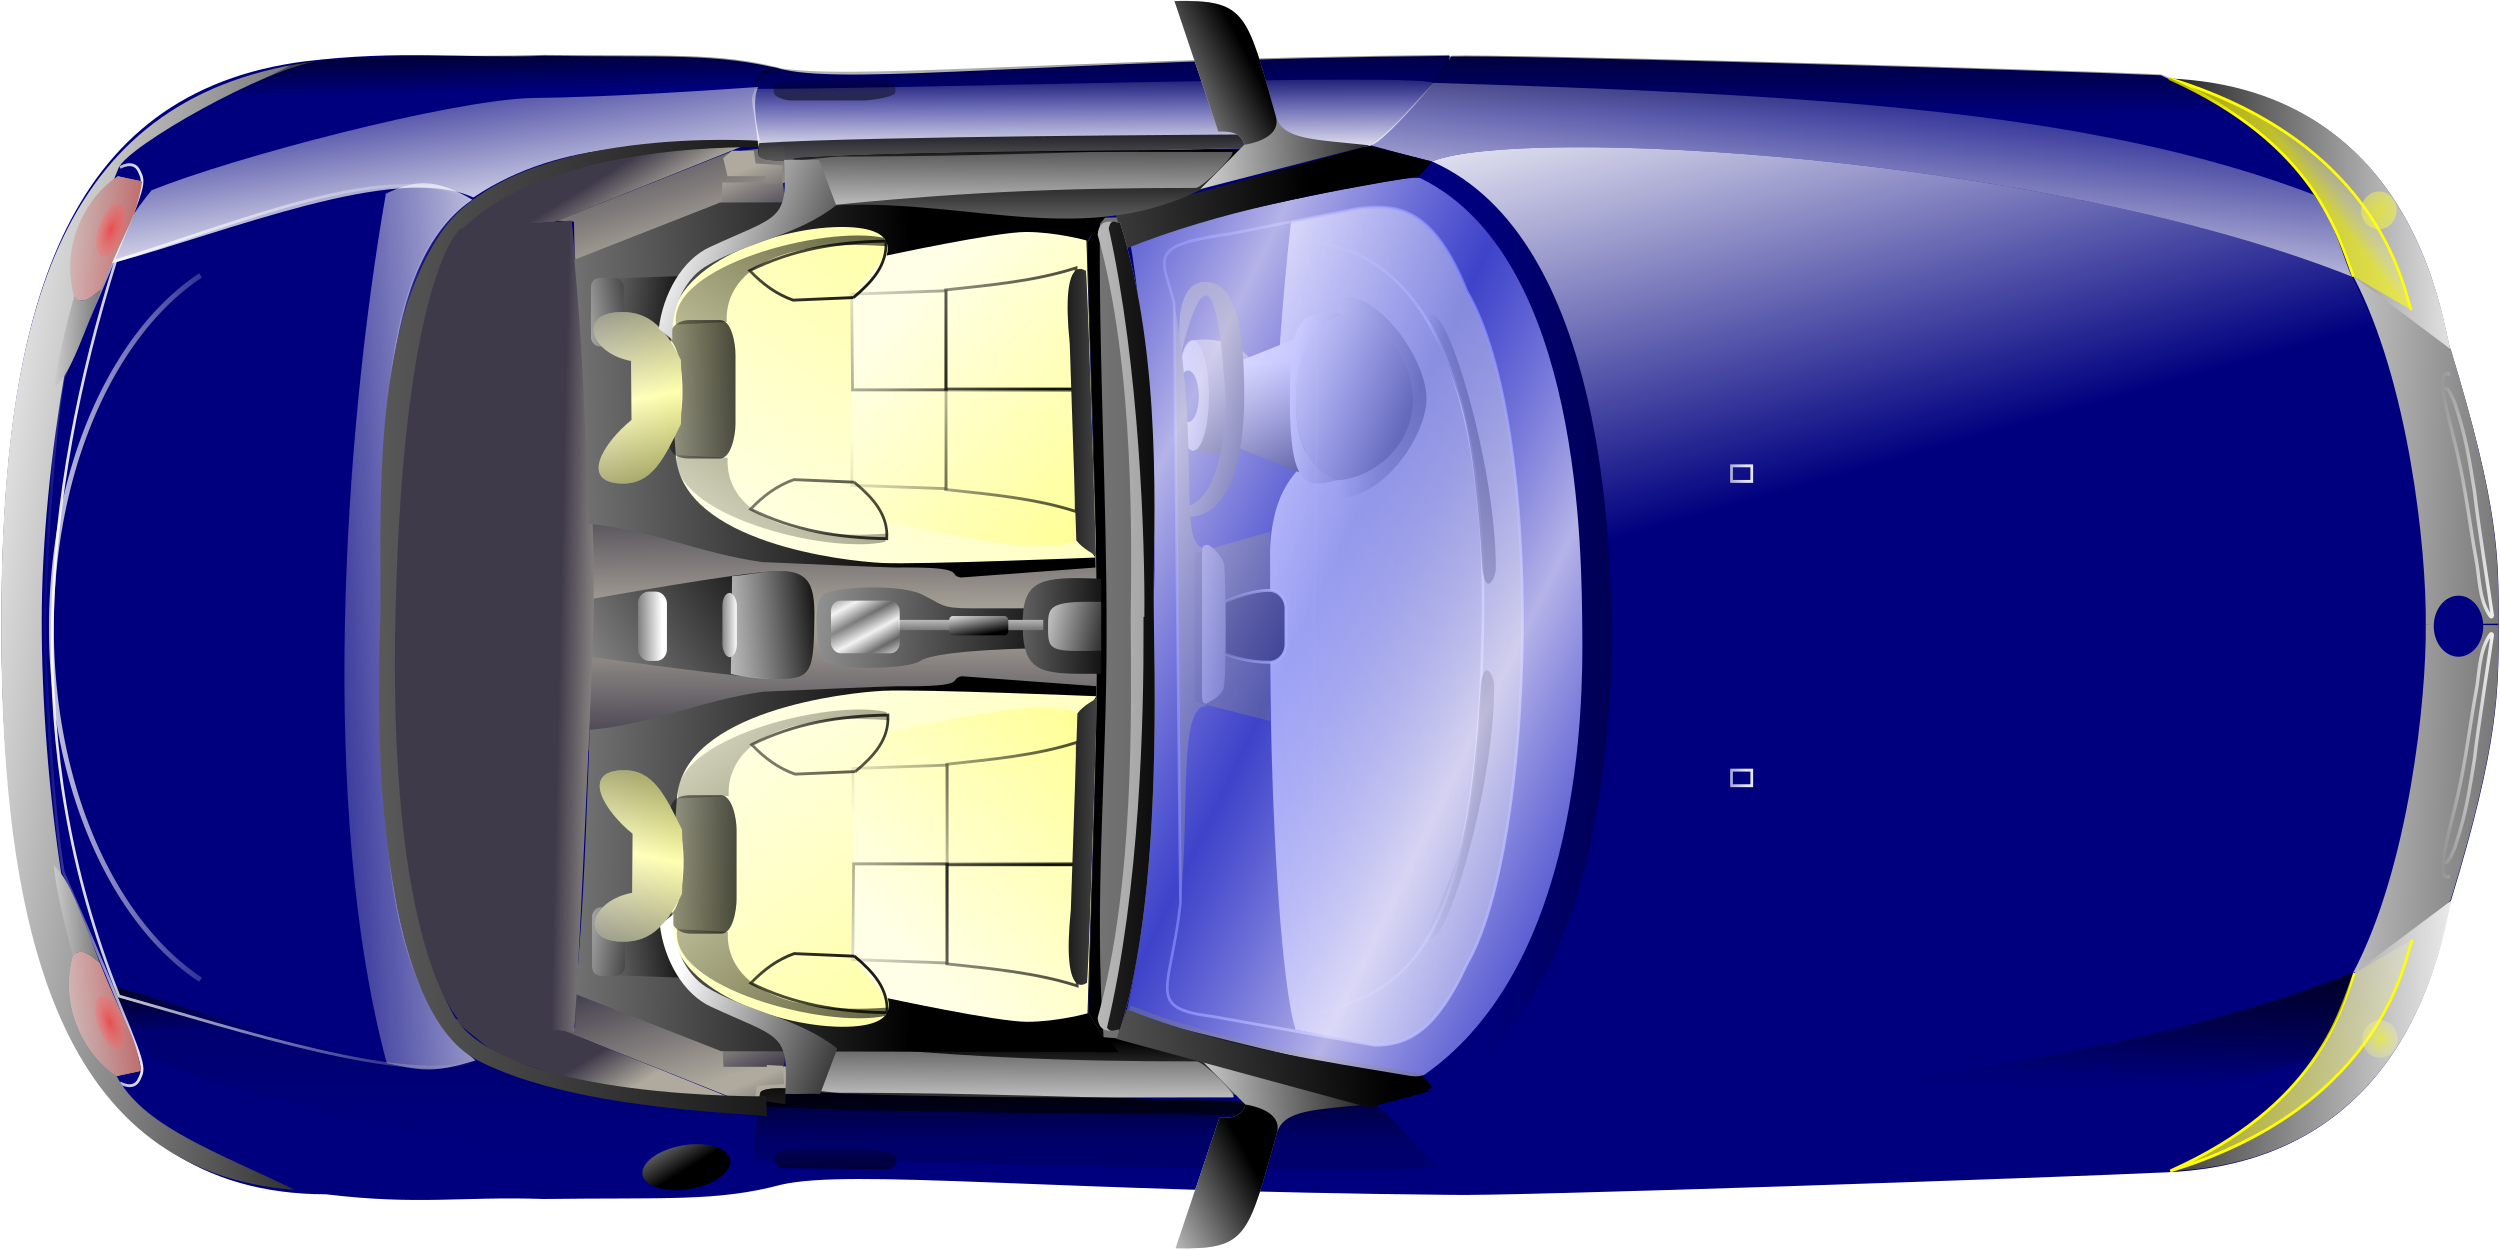 <!--Created with Sodipodi ("http://www.sodipodi.com/")--><svg xmlns:dc="http://purl.org/dc/elements/1.1/" xmlns:cc="http://creativecommons.org/ns#" xmlns:rdf="http://www.w3.org/1999/02/22-rdf-syntax-ns#" xmlns="http://www.w3.org/2000/svg" xmlns:xlink="http://www.w3.org/1999/xlink" xmlns:sodipodi="http://sodipodi.sourceforge.net/DTD/sodipodi-0.dtd" xmlns:inkscape="http://www.inkscape.org/namespaces/inkscape" inkscape:export-ydpi="35.492458" inkscape:export-filename="C:\Documents and Settings\HP_Owner.WINXPMAIN\Desktop\Aubanel MONNIER\bmw_z_from_top_aubanel_blue.png" viewBox="0 0 800 400" sodipodi:version="0.32" inkscape:export-xdpi="35.492458" version="1.0" inkscape:output_extension="org.inkscape.output.svg.inkscape" inkscape:version="0.92.1 r" sodipodi:docname="car12.svg" width="800" height="400"><defs><linearGradient id="at" y2="213.43" xlink:href="#b" gradientUnits="userSpaceOnUse" x2="441.98" gradientTransform="scale(1.069 .935)" y1="261.85" x1="383.12" inkscape:collect="always"/><linearGradient id="a"><stop style="stop-color:#3f3a4a" offset="0"/><stop style="stop-color:#afaa9d" offset="1"/></linearGradient><linearGradient id="f"><stop style="stop-color:#ffff97" offset="0"/><stop style="stop-color:#ffffe7" offset="1"/></linearGradient><linearGradient id="h"><stop style="stop-color:#dddaff;stop-opacity:.82" offset="0"/><stop style="stop-color:#6a72ff;stop-opacity:.584" offset="1"/></linearGradient><linearGradient id="g"><stop style="stop-color:#ff0;stop-opacity:.58" offset="0"/><stop style="stop-color:#fff;stop-opacity:0" offset="1"/></linearGradient><linearGradient id="b"><stop style="stop-color:#000;stop-opacity:.902" offset="0"/><stop style="stop-color:#000;stop-opacity:0" offset="1"/></linearGradient><linearGradient id="i"><stop style="stop-color:red;stop-opacity:.58" offset="0"/><stop style="stop-color:#fff;stop-opacity:0" offset="1"/></linearGradient><linearGradient id="d"><stop style="stop-color:#fff;stop-opacity:.902" offset="0"/><stop style="stop-color:#fff;stop-opacity:0" offset="1"/></linearGradient><linearGradient id="e"><stop offset="0"/><stop style="stop-color:#fff" offset="1"/></linearGradient><linearGradient id="j" y2="175.52" xlink:href="#a" gradientUnits="userSpaceOnUse" x2="361.5" gradientTransform="scale(1.444 .693)" y1="214.63" x1="385.35" inkscape:collect="always"/><linearGradient id="k" y2="285.85" xlink:href="#b" gradientUnits="userSpaceOnUse" x2="151.98" gradientTransform="scale(2.614 .383)" y1="358.95" x1="152.56" inkscape:collect="always"/><linearGradient id="l" y2="213.78" xlink:href="#c" gradientUnits="userSpaceOnUse" x2="165.59" gradientTransform="scale(2.939 .34)" y1="448.39" x1="167.52" inkscape:collect="always"/><linearGradient id="m" y2="262.6" xlink:href="#b" gradientUnits="userSpaceOnUse" x2="198.37" gradientTransform="scale(2.385 .419)" y1="230.97" x1="198.37" inkscape:collect="always"/><linearGradient id="n" y2="283.85" xlink:href="#e" gradientUnits="userSpaceOnUse" x2="139.1" gradientTransform="scale(2.965 .337)" y1="404.86" x1="138.49" inkscape:collect="always"/><linearGradient id="o" y2="257.98" xlink:href="#b" gradientUnits="userSpaceOnUse" x2="318.22" gradientTransform="scale(1.839 .544)" y1="289.45" x1="320.16" inkscape:collect="always"/><linearGradient id="p" y2="203.11" xlink:href="#c" gradientUnits="userSpaceOnUse" x2="248.73" gradientTransform="scale(1.967 .508)" y1="435.57" x1="250.64" inkscape:collect="always"/><linearGradient id="q" y2="318.28" xlink:href="#e" gradientUnits="userSpaceOnUse" x2="151.7" gradientTransform="scale(2.857 .35)" y1="428.2" x1="148.01" inkscape:collect="always"/><linearGradient id="r" y2="186.76" xlink:href="#a" gradientUnits="userSpaceOnUse" x2="384.43" gradientTransform="scale(1.315 .76)" y1="170.64" x1="372.48" inkscape:collect="always"/><linearGradient id="s" y2="165.66" xlink:href="#a" gradientUnits="userSpaceOnUse" x2="375.12" gradientTransform="scale(1.349 .741)" y1="149.46" x1="363.1" inkscape:collect="always"/><linearGradient id="t" y2="246.1" xlink:href="#a" gradientUnits="userSpaceOnUse" x2="275.86" gradientTransform="scale(1.892 .529)" y1="251.54" x1="287.17" inkscape:collect="always"/><linearGradient id="u" y2="0.478" xlink:href="#e" gradientUnits="userSpaceOnUse" x2="313.4" gradientTransform="scale(1.822 .549)" y1="4.281" x1="178.49" inkscape:collect="always"/><linearGradient id="v" y2="415.92" xlink:href="#b" gradientUnits="userSpaceOnUse" x2="89.143" gradientTransform="scale(4.641 .215)" y1="597.43" x1="89.28" inkscape:collect="always"/><linearGradient id="w" y2="103.13" xlink:href="#e" gradientUnits="userSpaceOnUse" x2="364.81" gradientTransform="scale(1.05 .952)" y1="107.78" x1="295.9" inkscape:collect="always"/><linearGradient id="x" y2="65.247" xlink:href="#e" gradientUnits="userSpaceOnUse" x2="444.31" gradientTransform="scale(.872 1.147)" y1="91.686" x1="408.7" inkscape:collect="always"/><linearGradient id="y" y2="503.67" xlink:href="#a" gradientUnits="userSpaceOnUse" x2="361.71" gradientTransform="scale(1.444 .693)" y1="542.78" x1="385.57" inkscape:collect="always"/><linearGradient id="z" y2="367.69" xlink:href="#a" spreadMethod="reflect" gradientUnits="userSpaceOnUse" x2="325.04" gradientTransform="scale(1.469 .681)" y1="316.28" x1="324.64" inkscape:collect="always"/><linearGradient id="A" y2="222.15" xlink:href="#e" gradientUnits="userSpaceOnUse" x2="541.66" gradientTransform="scale(1.239 .807)" y1="216.22" x1="364.28" inkscape:collect="always"/><linearGradient id="B" y2="259.78" xlink:href="#f" gradientUnits="userSpaceOnUse" x2="436.77" gradientTransform="scale(1.159 .863)" y1="170.32" x1="353.42" inkscape:collect="always"/><linearGradient id="C" y2="257.67" xlink:href="#d" gradientUnits="userSpaceOnUse" x2="334.36" gradientTransform="scale(1.053 .95)" y1="374.52" x1="368.59" inkscape:collect="always"/><linearGradient id="D" y2="120.9" xlink:href="#e" gradientUnits="userSpaceOnUse" x2="162.93" gradientTransform="scale(.475 2.107)" y1="84.541" x1="-151.82" inkscape:collect="always"/><linearGradient id="E" y2="111.11" xlink:href="#b" gradientUnits="userSpaceOnUse" x2="609.94" gradientTransform="scale(.477 2.097)" y1="111.11" x1="395.07" inkscape:collect="always"/><linearGradient id="F" y2="274.82" xlink:href="#d" gradientUnits="userSpaceOnUse" x2="199.76" gradientTransform="scale(1.151 .869)" y1="274.82" x1="185.16" inkscape:collect="always"/><linearGradient id="G" y2="257.25" xlink:href="#d" gradientUnits="userSpaceOnUse" x2="199.76" gradientTransform="scale(1.151 .869)" y1="257.25" x1="185.16" inkscape:collect="always"/><linearGradient id="H" y2="86.619" xlink:href="#d" gradientUnits="userSpaceOnUse" x2="28.798" gradientTransform="scale(.481 2.081)" y1="86.619" x1="-3.191" inkscape:collect="always"/><linearGradient id="I" y2="86.117" xlink:href="#d" gradientUnits="userSpaceOnUse" x2="28.798" gradientTransform="scale(.481 2.081)" y1="86.117" x1="-3.191" inkscape:collect="always"/><linearGradient id="J" y2="372.08" xlink:href="#e" gradientUnits="userSpaceOnUse" x2="-0.901" gradientTransform="scale(1.052 .951)" y1="370.87" x1="100.15" inkscape:collect="always"/><linearGradient id="K" y2="393.94" xlink:href="#g" gradientUnits="userSpaceOnUse" x2="38.376" gradientTransform="scale(1.055 .948)" y1="387.17" x1="47.705" inkscape:collect="always"/><linearGradient inkscape:collect="always" xlink:href="#e" id="bu" gradientUnits="userSpaceOnUse" gradientTransform="scale(.718 1.392)" x1="1214.4" y1="244.43" x2="1282.1" y2="248.97"/><linearGradient id="M" y2="832.2" xlink:href="#b" gradientUnits="userSpaceOnUse" x2="84.54" gradientTransform="scale(2.162 .463)" y1="897.52" x1="85.026" inkscape:collect="always"/><linearGradient id="N" y2="921.74" xlink:href="#d" gradientUnits="userSpaceOnUse" x2="56.922" gradientTransform="scale(2.307 .434)" y1="806.67" x1="114.72" inkscape:collect="always"/><linearGradient id="O" y2="1014.6" xlink:href="#b" gradientUnits="userSpaceOnUse" x2="152.1" gradientTransform="scale(2.614 .383)" y1="1087.7" x1="152.67" inkscape:collect="always"/><linearGradient id="P" y2="159.59" xlink:href="#e" gradientUnits="userSpaceOnUse" x2="1.508" gradientTransform="scale(1.052 .951)" y1="161.41" x1="114.51" inkscape:collect="always"/><linearGradient id="Q" y2="195.65" xlink:href="#g" gradientUnits="userSpaceOnUse" x2="-8.106" gradientTransform="scale(1.055 .948)" y1="111.23" x1="82.847" inkscape:collect="always"/><linearGradient inkscape:collect="always" xlink:href="#e" id="bt" gradientUnits="userSpaceOnUse" gradientTransform="scale(.79 1.265)" x1="1009.7" y1="194.95" x2="1184.9" y2="189.04"/><linearGradient id="S" y2="281.45" xlink:href="#b" gradientUnits="userSpaceOnUse" x2="100.9" gradientTransform="scale(2.162 .463)" y1="400.82" x1="87.304" inkscape:collect="always"/><linearGradient id="T" y2="289.47" xlink:href="#b" gradientUnits="userSpaceOnUse" x2="95.919" gradientTransform="scale(2.307 .434)" y1="451.06" x1="70.89" inkscape:collect="always"/><linearGradient id="U" y2="130.17" xlink:href="#e" gradientUnits="userSpaceOnUse" x2="649.31" gradientTransform="scale(.569 1.758)" y1="119.08" x1="244.08" inkscape:collect="always"/><linearGradient id="V" y2="308.74" xlink:href="#e" gradientUnits="userSpaceOnUse" x2="388.86" gradientTransform="scale(.897 1.115)" y1="266.11" x1="383.65" inkscape:collect="always"/><linearGradient id="W" y2="195.89" xlink:href="#e" gradientUnits="userSpaceOnUse" x2="872.38" gradientTransform="scale(.568 1.762)" y1="177.01" x1="815.54" inkscape:collect="always"/><linearGradient id="X" y2="268.81" xlink:href="#e" gradientUnits="userSpaceOnUse" x2="397.19" gradientTransform="scale(.837 1.195)" y1="243.41" x1="395.46" inkscape:collect="always"/><linearGradient id="Y" y2="280.21" xlink:href="#e" gradientUnits="userSpaceOnUse" x2="398.66" gradientTransform="scale(.867 1.153)" y1="250.36" x1="337.34" inkscape:collect="always"/><linearGradient id="Z" y2="214.57" xlink:href="#b" gradientUnits="userSpaceOnUse" x2="455.81" gradientTransform="scale(.725 1.379)" y1="212.07" x1="386.14" inkscape:collect="always"/><linearGradient id="aa" y2="198.03" xlink:href="#e" gradientUnits="userSpaceOnUse" x2="586.33" gradientTransform="scale(.579 1.727)" y1="167.76" x1="524.15" inkscape:collect="always"/><linearGradient id="ab" y2="188.47" xlink:href="#e" gradientUnits="userSpaceOnUse" x2="732.44" gradientTransform="scale(.551 1.815)" y1="165.01" x1="641.84" inkscape:collect="always"/><linearGradient id="ac" y2="60.609" xlink:href="#e" gradientUnits="userSpaceOnUse" x2="2218.6" gradientTransform="scale(.247 4.054)" y1="57.475" x1="1184" inkscape:collect="always"/><linearGradient id="ad" y2="151.88" xlink:href="#e" gradientUnits="userSpaceOnUse" x2="1324.5" gradientTransform="scale(.658 1.52)" y1="148.8" x1="308.62" inkscape:collect="always"/><linearGradient id="ae" y2="261.79" xlink:href="#d" gradientUnits="userSpaceOnUse" x2="336.19" gradientTransform="scale(1.099 .91)" y1="261.79" x1="314.02" inkscape:collect="always"/><linearGradient id="af" y2="103.02" xlink:href="#e" gradientUnits="userSpaceOnUse" x2="917.69" gradientTransform="scale(.417 2.396)" y1="102.87" x1="825.04" inkscape:collect="always"/><linearGradient id="ag" y2="72.063" xlink:href="#d" gradientUnits="userSpaceOnUse" x2="673.88" gradientTransform="scale(.509 1.963)" y1="72.063" x1="566.29" inkscape:collect="always"/><linearGradient id="ah" y2="135.88" xlink:href="#b" gradientUnits="userSpaceOnUse" x2="584.13" gradientTransform="scale(.522 1.917)" y1="135.88" x1="545.83" inkscape:collect="always"/><linearGradient id="ai" y2="135.34" xlink:href="#b" gradientUnits="userSpaceOnUse" x2="584.16" gradientTransform="scale(.522 1.917)" y1="135.34" x1="545.87" inkscape:collect="always"/><linearGradient id="aj" y2="42.117" xlink:href="#d" gradientUnits="userSpaceOnUse" x2="2067.7" gradientTransform="scale(.34 2.944)" y1="42.117" x1="1983" inkscape:collect="always"/><linearGradient id="ak" y2="178.52" xlink:href="#e" gradientUnits="userSpaceOnUse" x2="1327.3" gradientTransform="scale(.549 1.82)" y1="59.221" x1="1088.6" inkscape:collect="always"/><linearGradient id="al" y2="161.19" xlink:href="#d" gradientUnits="userSpaceOnUse" x2="802.62" gradientTransform="scale(.716 1.396)" y1="164.51" x1="973.5" inkscape:collect="always"/><linearGradient id="am" y2="720.1" xlink:href="#b" gradientUnits="userSpaceOnUse" x2="318.39" gradientTransform="scale(1.839 .544)" y1="751.56" x1="320.34" inkscape:collect="always"/><linearGradient id="an" y2="783.51" xlink:href="#d" gradientUnits="userSpaceOnUse" x2="331.46" gradientTransform="scale(1.967 .508)" y1="707.39" x1="287.25" inkscape:collect="always"/><linearGradient id="ao" y2="73.864" xlink:href="#d" gradientUnits="userSpaceOnUse" x2="1590.4" gradientTransform="scale(.4 2.499)" y1="144.37" x1="1407.5" inkscape:collect="always"/><linearGradient id="ap" y2="487.4" xlink:href="#a" gradientUnits="userSpaceOnUse" x2="384.67" gradientTransform="scale(1.315 .76)" y1="471.28" x1="372.71" inkscape:collect="always"/><linearGradient id="aq" y2="498.54" xlink:href="#a" gradientUnits="userSpaceOnUse" x2="375.35" gradientTransform="scale(1.349 .741)" y1="482.33" x1="363.33" inkscape:collect="always"/><linearGradient id="ar" y2="140.54" xlink:href="#f" gradientUnits="userSpaceOnUse" x2="501.58" gradientTransform="scale(.899 1.113)" y1="202.41" x1="450.3" inkscape:collect="always"/><linearGradient id="as" y2="137.65" xlink:href="#b" gradientUnits="userSpaceOnUse" x2="760.92" gradientTransform="scale(.722 1.385)" y1="135.07" x1="679.94" inkscape:collect="always"/><linearGradient id="c"><stop style="stop-color:#000;stop-opacity:.38" offset="0"/><stop style="stop-color:#000;stop-opacity:0" offset="1"/></linearGradient><linearGradient id="au" y2="195.68" xlink:href="#b" gradientUnits="userSpaceOnUse" x2="464.26" gradientTransform="scale(1.008 .992)" y1="244.41" x1="405.02" inkscape:collect="always"/><linearGradient id="av" y2="144" xlink:href="#b" gradientUnits="userSpaceOnUse" x2="441.98" gradientTransform="scale(1.069 .935)" y1="192.42" x1="383.12" inkscape:collect="always"/><linearGradient id="aw" y2="141.14" xlink:href="#b" gradientUnits="userSpaceOnUse" x2="464.26" gradientTransform="scale(1.008 .992)" y1="189.87" x1="405.02" inkscape:collect="always"/><linearGradient id="ax" y2="184.89" xlink:href="#b" gradientUnits="userSpaceOnUse" x2="378.54" gradientTransform="scale(1.546 .647)" y1="231.18" x1="294.74" inkscape:collect="always"/><linearGradient id="ay" y2="190.15" xlink:href="#e" gradientUnits="userSpaceOnUse" x2="495.48" gradientTransform="scale(1.164 .859)" y1="194.39" x1="442.64" inkscape:collect="always"/><linearGradient id="az" y2="256.34" xlink:href="#b" gradientUnits="userSpaceOnUse" x2="380.25" gradientTransform="scale(1.587 .63)" y1="191.25" x1="256.89" inkscape:collect="always"/><linearGradient id="aA" y2="-126.2" xlink:href="#e" gradientUnits="userSpaceOnUse" x2="765.37" gradientTransform="scale(.727 1.376)" y1="-111.9" x1="723.66" inkscape:collect="always"/><linearGradient id="aB" y2="320.2" xlink:href="#b" gradientUnits="userSpaceOnUse" x2="378.74" gradientTransform="scale(1.546 .647)" y1="366.49" x1="294.94" inkscape:collect="always"/><linearGradient id="aC" y2="294.49" xlink:href="#b" gradientUnits="userSpaceOnUse" x2="380.25" gradientTransform="scale(1.587 .63)" y1="229.39" x1="256.89" inkscape:collect="always"/><linearGradient id="aD" y2="121.35" xlink:href="#f" gradientUnits="userSpaceOnUse" x2="729.73" gradientTransform="scale(.744 1.345)" y1="154.96" x1="700.17" inkscape:collect="always"/><linearGradient id="aE" y2="162.13" xlink:href="#e" gradientUnits="userSpaceOnUse" x2="506.63" gradientTransform="scale(1.024 .977)" y1="138.84" x1="446" inkscape:collect="always"/><linearGradient id="aF" y2="114.95" xlink:href="#e" gradientUnits="userSpaceOnUse" x2="499.65" gradientTransform="scale(1.416 .706)" y1="88.432" x1="479.01" inkscape:collect="always"/><linearGradient id="aG" y2="69.873" xlink:href="#e" gradientUnits="userSpaceOnUse" x2="2122.7" gradientTransform="scale(.284 3.523)" y1="71.846" x1="815.29" inkscape:collect="always"/><linearGradient id="aH" y2="691.41" xlink:href="#a" gradientUnits="userSpaceOnUse" x2="276.02" gradientTransform="scale(1.892 .529)" y1="696.85" x1="287.33" inkscape:collect="always"/><linearGradient id="aI" y2="121.09" xlink:href="#e" gradientUnits="userSpaceOnUse" x2="1378.5" gradientTransform="scale(.652 1.534)" y1="142.63" x1="689.28" inkscape:collect="always"/><linearGradient id="aJ" y2="353.78" xlink:href="#e" gradientUnits="userSpaceOnUse" x2="419.24" gradientTransform="scale(1.478 .677)" y1="383.48" x1="326.42" inkscape:collect="always"/><linearGradient id="aK" y2="226.82" xlink:href="#d" gradientUnits="userSpaceOnUse" x2="525.26" gradientTransform="scale(.91 1.098)" y1="227.67" x1="566.98" inkscape:collect="always"/><linearGradient id="aL" y2="166.22" xlink:href="#e" gradientUnits="userSpaceOnUse" x2="786.69" gradientTransform="scale(.667 1.5)" y1="165.83" x1="807.25" inkscape:collect="always"/><linearGradient id="aM" y2="121.62" xlink:href="#e" gradientUnits="userSpaceOnUse" x2="1026.6" gradientTransform="scale(.49 2.041)" y1="121.42" x1="1045.5" inkscape:collect="always"/><linearGradient id="aN" y2="60.221" xlink:href="#e" gradientUnits="userSpaceOnUse" x2="1067.8" gradientTransform="scale(.338 2.956)" y1="62.079" x1="1224.6" inkscape:collect="always"/><linearGradient id="aO" y2="441.6" xlink:href="#e" gradientUnits="userSpaceOnUse" x2="290.51" gradientTransform="scale(1.859 .538)" y1="439.4" x1="218.07" inkscape:collect="always"/><linearGradient id="aP" y2="237.71" xlink:href="#h" gradientUnits="userSpaceOnUse" x2="567.6" gradientTransform="scale(.676 1.48)" y1="93.127" x1="433.14" inkscape:collect="always"/><linearGradient id="aQ" y2="167.35" xlink:href="#h" spreadMethod="reflect" gradientUnits="userSpaceOnUse" x2="476.53" gradientTransform="scale(.737 1.357)" y1="123.95" x1="431.1" inkscape:collect="always"/><linearGradient id="aR" y2="135.06" xlink:href="#c" spreadMethod="reflect" gradientUnits="userSpaceOnUse" x2="691.62" gradientTransform="scale(.738 1.354)" y1="153.42" x1="689.8" inkscape:collect="always"/><linearGradient id="aS" y2="232.92" xlink:href="#e" gradientUnits="userSpaceOnUse" x2="501.18" gradientTransform="scale(.936 1.068)" y1="230" x1="419.18" inkscape:collect="always"/><linearGradient id="aT" y2="263.81" xlink:href="#e" gradientUnits="userSpaceOnUse" x2="395.52" gradientTransform="scale(1.067 .937)" y1="258.18" x1="368.34" inkscape:collect="always"/><linearGradient id="aU" y2="980.34" xlink:href="#e" gradientUnits="userSpaceOnUse" x2="114.78" gradientTransform="scale(3.873 .258)" y1="939.19" x1="110.28" inkscape:collect="always"/><linearGradient id="aV" y2="455.48" xlink:href="#e" gradientUnits="userSpaceOnUse" x2="244.78" gradientTransform="scale(1.807 .553)" y1="445.08" x1="238.81" inkscape:collect="always"/><linearGradient id="aW" y2="292.23" xlink:href="#d" spreadMethod="reflect" gradientUnits="userSpaceOnUse" x2="400.94" gradientTransform="scale(1.17 .854)" y1="288.08" x1="398.06" inkscape:collect="always"/><linearGradient id="aX" y2="404.01" xlink:href="#e" gradientUnits="userSpaceOnUse" x2="320.58" gradientTransform="scale(1.791 .558)" y1="407.92" x1="181.89" inkscape:collect="always"/><linearGradient id="aY" y2="435.74" xlink:href="#e" gradientUnits="userSpaceOnUse" x2="313.57" gradientTransform="scale(1.822 .549)" y1="439.55" x1="178.65" inkscape:collect="always"/><linearGradient id="aZ" y2="117.81" xlink:href="#a" gradientUnits="userSpaceOnUse" x2="1049.5" gradientTransform="scale(.514 1.947)" y1="120.46" x1="1078.5" inkscape:collect="always"/><linearGradient id="ba" y2="95.178" xlink:href="#e" gradientUnits="userSpaceOnUse" x2="561.84" gradientTransform="scale(1.239 .807)" y1="89.243" x1="384.46" inkscape:collect="always"/><linearGradient id="bb" y2="141.03" xlink:href="#f" gradientUnits="userSpaceOnUse" x2="458.35" gradientTransform="scale(1.159 .863)" y1="51.567" x1="375" inkscape:collect="always"/><linearGradient id="bc" y2="48.408" xlink:href="#f" gradientUnits="userSpaceOnUse" x2="529.4" gradientTransform="scale(.899 1.113)" y1="110.28" x1="478.11" inkscape:collect="always"/><linearGradient id="bd" y2="63.631" xlink:href="#b" gradientUnits="userSpaceOnUse" x2="795.54" gradientTransform="scale(.722 1.385)" y1="61.049" x1="714.56" inkscape:collect="always"/><linearGradient id="be" y2="103.83" xlink:href="#b" gradientUnits="userSpaceOnUse" x2="465.36" gradientTransform="scale(1.069 .935)" y1="152.25" x1="406.5" inkscape:collect="always"/><linearGradient id="bf" y2="92.33" xlink:href="#b" gradientUnits="userSpaceOnUse" x2="489.05" gradientTransform="scale(1.008 .992)" y1="141.06" x1="429.82" inkscape:collect="always"/><linearGradient id="bg" y2="34.398" xlink:href="#b" gradientUnits="userSpaceOnUse" x2="465.36" gradientTransform="scale(1.069 .935)" y1="82.816" x1="406.5" inkscape:collect="always"/><linearGradient id="bh" y2="37.792" xlink:href="#b" gradientUnits="userSpaceOnUse" x2="489.05" gradientTransform="scale(1.008 .992)" y1="86.522" x1="429.82" inkscape:collect="always"/><linearGradient id="bi" y2="26.442" xlink:href="#b" gradientUnits="userSpaceOnUse" x2="394.71" gradientTransform="scale(1.546 .647)" y1="72.729" x1="310.91" inkscape:collect="always"/><linearGradient id="bj" y2="70.822" xlink:href="#e" gradientUnits="userSpaceOnUse" x2="516.95" gradientTransform="scale(1.164 .859)" y1="75.062" x1="464.12" inkscape:collect="always"/><linearGradient id="bk" y2="93.627" xlink:href="#b" gradientUnits="userSpaceOnUse" x2="396" gradientTransform="scale(1.587 .63)" y1="28.531" x1="272.63" inkscape:collect="always"/><linearGradient id="bl" y2="-51.687" xlink:href="#e" gradientUnits="userSpaceOnUse" x2="799.76" gradientTransform="scale(.727 1.376)" y1="-37.385" x1="758.05" inkscape:collect="always"/><linearGradient id="bm" y2="161.75" xlink:href="#b" gradientUnits="userSpaceOnUse" x2="394.91" gradientTransform="scale(1.546 .647)" y1="208.04" x1="311.11" inkscape:collect="always"/><linearGradient id="bn" y2="131.77" xlink:href="#b" gradientUnits="userSpaceOnUse" x2="396" gradientTransform="scale(1.587 .63)" y1="66.676" x1="272.63" inkscape:collect="always"/><linearGradient id="bo" y2="45.132" xlink:href="#f" gradientUnits="userSpaceOnUse" x2="763.35" gradientTransform="scale(.744 1.345)" y1="78.745" x1="733.79" inkscape:collect="always"/><linearGradient id="bp" y2="25.55" xlink:href="#e" gradientUnits="userSpaceOnUse" x2="1141.7" gradientTransform="scale(.338 2.956)" y1="27.408" x1="1298.6" inkscape:collect="always"/><linearGradient id="bq" y2="59.372" xlink:href="#c" spreadMethod="reflect" gradientUnits="userSpaceOnUse" x2="725.48" gradientTransform="scale(.738 1.354)" y1="77.728" x1="723.65" inkscape:collect="always"/><linearGradient id="br" y2="116.81" xlink:href="#d" gradientUnits="userSpaceOnUse" x2="1334.3" gradientTransform="scale(.481 2.08)" y1="116.81" x1="1478.9" inkscape:collect="always"/><linearGradient id="bx" y2="189.05" xlink:href="#e" gradientUnits="userSpaceOnUse" x2="1184.9" gradientTransform="scale(.79 1.265)" y1="194.95" x1="1009.7" inkscape:collect="always"/><linearGradient id="by" y2="189.04" xlink:href="#e" gradientUnits="userSpaceOnUse" x2="1184.9" gradientTransform="scale(.79 1.265)" y1="194.95" x1="1009.7" inkscape:collect="always"/><linearGradient id="bz" y2="248.97" xlink:href="#e" gradientUnits="userSpaceOnUse" x2="1282.1" gradientTransform="scale(.718 1.392)" y1="244.43" x1="1214.4" inkscape:collect="always"/><linearGradient inkscape:collect="always" xlink:href="#e" id="bs" gradientUnits="userSpaceOnUse" gradientTransform="scale(.79 1.265)" x1="1009.7" y1="194.95" x2="1184.9" y2="189.05"/><linearGradient id="bB" y2="316.62" xlink:href="#i" gradientUnits="userSpaceOnUse" x2="1186" gradientTransform="scale(.785 1.274)" y1="289.01" x1="1106.3" inkscape:collect="always"/><linearGradient id="bC" y2="1172.6" xlink:href="#d" gradientUnits="userSpaceOnUse" x2="139.05" gradientTransform="scale(2.939 .34)" y1="1107.8" x1="136.57" inkscape:collect="always"/><linearGradient id="bD" y2="950.3" xlink:href="#b" gradientUnits="userSpaceOnUse" x2="198.5" gradientTransform="scale(2.385 .419)" y1="918.67" x1="198.49" inkscape:collect="always"/><linearGradient id="bE" y2="948.05" xlink:href="#e" gradientUnits="userSpaceOnUse" x2="144.22" gradientTransform="scale(2.866 .349)" y1="1072.3" x1="143.6" inkscape:collect="always"/><linearGradient id="bF" y2="1004.3" xlink:href="#e" gradientUnits="userSpaceOnUse" x2="151.81" gradientTransform="scale(2.857 .35)" y1="1114.3" x1="148.12" inkscape:collect="always"/><linearGradient id="bG" y2="1610.2" xlink:href="#b" gradientUnits="userSpaceOnUse" x2="89.211" gradientTransform="scale(4.641 .215)" y1="1791.8" x1="89.348" inkscape:collect="always"/><linearGradient id="bH" y2="403.31" xlink:href="#e" gradientUnits="userSpaceOnUse" x2="365.11" gradientTransform="scale(1.05 .952)" y1="407.97" x1="296.2" inkscape:collect="always"/><linearGradient id="bI" y2="324.97" xlink:href="#e" gradientUnits="userSpaceOnUse" x2="444.66" gradientTransform="scale(.872 1.147)" y1="351.41" x1="409.06" inkscape:collect="always"/><linearGradient id="bJ" y2="370.59" xlink:href="#e" gradientUnits="userSpaceOnUse" x2="506.93" gradientTransform="scale(1.024 .977)" y1="347.3" x1="446.31" inkscape:collect="always"/><linearGradient id="bK" y2="76.945" xlink:href="#e" gradientUnits="userSpaceOnUse" x2="1671.9" gradientTransform="scale(.28 3.572)" y1="76.945" x1="986.13" inkscape:collect="always"/><linearGradient id="bL" y2="66.239" xlink:href="#e" gradientUnits="userSpaceOnUse" x2="2273.5" gradientTransform="scale(.257 3.891)" y1="65.799" x1="1510.2" inkscape:collect="always"/><linearGradient inkscape:collect="always" xlink:href="#i" id="bw" gradientUnits="userSpaceOnUse" gradientTransform="scale(.785 1.274)" x1="1106.3" y1="289.01" x2="1186" y2="316.62"/><radialGradient id="bA" xlink:href="#i" gradientUnits="userSpaceOnUse" cy="284.32" cx="1212.5" gradientTransform="scale(.736 1.359)" r="16.65" inkscape:collect="always"/><radialGradient id="R" xlink:href="#g" gradientUnits="userSpaceOnUse" cy="392.05" cx="53.724" r="11.725" inkscape:collect="always"/><radialGradient id="L" xlink:href="#g" gradientUnits="userSpaceOnUse" cy="392.14" cx="53.522" r="27.404" inkscape:collect="always"/><radialGradient inkscape:collect="always" xlink:href="#i" id="bv" gradientUnits="userSpaceOnUse" gradientTransform="scale(.736 1.359)" cx="1212.5" cy="284.32" r="16.65"/></defs><sodipodi:namedview inkscape:window-x="132" inkscape:window-y="67" inkscape:window-height="667" inkscape:zoom="0.43901235" showgrid="false" inkscape:current-layer="svg602" inkscape:cx="390.43882" inkscape:cy="164.914" inkscape:window-width="960" inkscape:window-maximized="0" fit-margin-top="0" fit-margin-left="0" fit-margin-right="0" fit-margin-bottom="0" units="px"/><g transform="matrix(-1.114 0 0 -1.186 796.365 494.914)"><path sodipodi:nodetypes="cccccccccccccccccccccccccccccccc" style="fill:#00007f;fill-rule:evenodd;stroke-width:.781" d="M348.35 385.75zm-.32-274.52zm273.15-16.172c72.57.025 93.29 67.752 93.29 153.34 0 85.59-17.86 144.01-87.21 152.35-27.63 3.13-44.88.73-68.8 1.49-34.91-.43-49.78.75-68.56-3.71-20.34-4.18-76.23 2.65-191.44 3.7 0-3.2 0 0-.46-.22-14.17.56-171.53-3.65-203.89-5.02l-2.382-1.11c-73.03-2.86-78.601-69.14-80.752-72.71-14.025-43.07-13.869-56.09-13.869-74.15 0-18.07-.156-31.97 13.763-74.91 2.044-3.43 7.505-70.15 81.615-73.12 33.435-1.482 191.02-6.583 205.92-6.078 115.94.996 172.16 7.058 192.08 2.736 18.36-4.609 33.23-3.424 68.14-3.855 23.92.754 35.73-1.752 62.56 1.265z" inkscape:connector-curvature="0"/><path sodipodi:nodetypes="ccccccccc" style="fill:url(#j);fill-rule:evenodd;stroke:url(#linearGradient3003);stroke-width:.781" d="m549.44 150.78-61-21.56.93-9.77 15.97 1.93 49.25 18.37-4.9.25z" inkscape:connector-curvature="0"/><path sodipodi:nodetypes="cscccccc" style="fill:url(#k);fill-rule:evenodd;stroke:url(#linearGradient3007);stroke-width:.781" d="M321.22 119.62c-3.29 0-16.59-14.37-18.44-16.82-2.62-3.874-4.57-4.575-4.57-7.775 115.2 1.05 174.86 7.225 194.52 3.2 8.91 3.425 5.49 7.545 3.66 24.455-2.75 2.38-19.34-.23-22.63-.23-53.95 0-93.26-2.51-147.21-2.51z" inkscape:connector-curvature="0"/><path sodipodi:nodetypes="cscccccc" style="fill:url(#l);fill-rule:evenodd;stroke:url(#linearGradient3013);stroke-width:.781" d="M321.38 119.62c-3.29 0-16.54-14.54-18.6-16.82-3.11-3.228 165.26 1.73 194.98 1.37 1.6 4.34.46 1.6-1.37 18.51-2.75 2.38-19.34-.23-22.63-.23-53.95 0-93.26-2.51-147.21-2.51z" inkscape:connector-curvature="0"/><path sodipodi:nodetypes="ccccccccc" style="fill:url(#m);fill-rule:evenodd;stroke:url(#linearGradient3017);stroke-width:.781" d="M466.41 107.31c-1.43 0-9.05-.83-9.05-2.26v-.97c0-1.44 1.48-2.27 2.91-2.27l29.09.33c1.44 0 2.91.5 2.91 1.94v.97c0 1.43-3.41 2.26-4.84 2.26z" inkscape:connector-curvature="0"/><path sodipodi:nodetypes="csssssc" style="fill:url(#n);fill-rule:evenodd;stroke:url(#linearGradient3021);stroke-width:.781" d="M360.56 127.25c-1.97 0-33.8-5.13-31.83-5.13 40.52 0 117.16-1.33 156.46.71 2.93.12 3.67 3.57 3.23 5.49-1.94 8.73-5.47 7.94-7.43 7.76-39.55-3.88-75.21 11.72-110.37-4.26z" inkscape:connector-curvature="0"/><path sodipodi:nodetypes="ccccccccccc" style="fill:url(#o);fill-rule:evenodd;stroke:url(#linearGradient3025);stroke-width:.781" d="M496.15 118.94c26.83.75 55.92-2.05 82.43 14.55 22.35-9.59 70.25 9.26 103.92 17.77-2.15-8.4-11.26-15.67-7.92-24.24 1.08-.7 1.67-2.85 5.17-.65-6.24-11.63-31.57-20.04-49.78-29.089-26.83-3.017-47.84-1.508-71.76-2.262-34.91.431-49.78-.754-67.88 3.556 5.82 1.615 9.37 5.175 5.82 20.365z" inkscape:connector-curvature="0"/><path sodipodi:nodetypes="cccccccccccccc" style="fill:url(#p);fill-rule:evenodd;stroke:url(#linearGradient3029);stroke-width:.781" d="M496.15 118.94c26.83.75 55.92-2.05 82.43 14.55 22.35-9.59 70.25 9.26 103.92 17.77-2.15-8.4-6.41-13.73-11.47-19.71-23.17-8.79-85.02-24.14-108.94-24.89-24.4-.22-56.65-2.43-65.34-2.99 1.44 2.87 1.17 7.67-.6 15.27z" inkscape:connector-curvature="0"/><path sodipodi:nodetypes="csssss" style="fill:url(#q);fill-rule:evenodd;stroke:url(#linearGradient3037);stroke-width:.781" d="M371.08 130.91c-1.97 0-12.32-9.7-10.35-9.7 40.52 0 85.16-.42 124.46 1.62 2.93.12 3.67 3.57 3.23 5.49-1.94 8.73-5.47 7.94-7.43 7.76-39.55-3.88-69.4-5.17-109.91-5.17z" inkscape:connector-curvature="0"/><path style="fill:url(#r);fill-rule:evenodd;stroke:url(#linearGradient3048);stroke-width:.781" d="M493.59 139.51v-4.17h13.71l-.24-5.88h-17.39s-1.96 9.8 3.92 10.05z" inkscape:connector-curvature="0"/><path style="fill:url(#s);fill-rule:evenodd;stroke:url(#linearGradient3052);stroke-width:.781" d="m489.91 129.71 4.66.24.24-2.2h10.78l1.22-4.9-2.45-1.96H498l-.5 3.43-7.83.49z" inkscape:connector-curvature="0"/><path style="fill:url(#t);fill-rule:evenodd;stroke:url(#linearGradient3059);stroke-width:.781" d="m501.15 119.62 54.05 20.44 29.8 2.43-13.17-10.05-36.38-11.09z" inkscape:connector-curvature="0"/><path sodipodi:nodetypes="cccccc" style="fill:url(#u);fill-rule:evenodd;stroke:url(#linearGradient3107);stroke-width:.781" d="m306.9 127.71-3.66-3.89 17.37-4.34L393.07 138l-2.97 8c-27.28-10.21-55.01-13.8-83.2-18.29z" inkscape:connector-curvature="0"/><path sodipodi:nodetypes="cscccccc" style="fill:url(#v);fill-rule:evenodd;stroke:url(#linearGradient3114);stroke-width:.781" d="M326.55 119.94c-3.29 0 20.57-3.44 33.61-3.43 4.48.08 101.71.37 136.23 2.29.68.91.45 2.97 0 3.88-2.75 2.38-19.34-.23-22.63-.23-53.95 0-93.26-2.51-147.21-2.51z" inkscape:connector-curvature="0"/><path sodipodi:nodetypes="csccccc" style="fill:url(#w);fill-rule:evenodd;stroke:url(#linearGradient3118);stroke-width:.781" d="M321.11 119.43c16.27-1.67 24.98-1.43 26.99-7.92 8.41-28.173 8.51-31.355 29.09-31.032l-12.6 35.232c-3.13-.1-6.58.11-7.44 3.56l12.61 11.96z" inkscape:connector-curvature="0"/><path sodipodi:nodetypes="ccccs" style="fill:url(#x);fill-rule:evenodd;stroke:url(#linearGradient3122);stroke-width:.781" d="M348.1 111.51c8.41-28.173 8.51-31.355 29.09-31.032l-12.6 35.232c-3.13-.1-6.58.11-7.44 3.56 0 0-11.06-1.27-9.05-7.76z" inkscape:connector-curvature="0"/><path sodipodi:nodetypes="ccccccccc" style="fill:url(#y);fill-rule:evenodd;stroke:url(#linearGradient3129);stroke-width:.781" d="m549.75 346.73-61 21.56.94 9.77 15.97-1.93 49.24-18.37-4.9-.25z" inkscape:connector-curvature="0"/><rect style="fill:url(#z);fill-rule:evenodd" height="72.921" width="157.33" y="214.74" x="393.8"/><path sodipodi:nodetypes="cccccccccc" style="fill:url(#A);fill-rule:evenodd;stroke:url(#linearGradient3151);stroke-width:.781" d="m399.9 232.14 38.7 2.7c4.17-.74-2.94-2.94 18.62-2.7 2.94 0 32.34-1.22 38.46-1.47 18.3-2.45 31.93-8.82 49.74-10.29 1.14-25.23 1.55-45.81 4.16-71.29l-41.89-15.43-114.16-.25 8.82 10.54z" inkscape:connector-curvature="0"/><path sodipodi:nodetypes="ccccccc" style="fill:url(#B);fill-rule:evenodd;stroke:url(#linearGradient3155);stroke-width:.781" d="M399.89 229.44s50.47 1.96 61.25 1.47c10.78-.49 57.32-5.39 59.28-28.91 1.96-23.51 1.47-33.31 1.47-33.31.98-18.62-31.84-28.91-50.46-28.42-18.62.49-9.8 10.78-9.8 10.78z" inkscape:connector-curvature="0"/><path sodipodi:nodetypes="ccccccc" style="fill:url(#C);fill-rule:evenodd;stroke:url(#linearGradient3159);stroke-width:.781" d="M251.89 247.75c.46 19.84 1.27 104.97 51.66 126-25.45 9.6-176.16 1.83-264.23-31.09-15.903-28.34-21.032-73.7-21.261-93.86-.228-20.15 4.901-65.51 20.8-93.85 88.081-32.92 238.78-40.69 264.23-31.09-50.39 21.03-51.2 106.16-51.2 123.89z" inkscape:connector-curvature="0"/><path sodipodi:nodetypes="ccccccccc" style="fill:url(#D);fill-rule:evenodd;stroke:url(#linearGradient3163);stroke-width:.781" d="M18.059 248.84c-.228 20.16 4.901 65.52 20.8 93.86-5.666.27-24.021-13.3-27.989-19.66-13.859-42.69-13.703-56.71-13.703-74.43m20.892.19c-.228-20.15 4.901-65.51 20.8-93.85-5.666-.27-24.021 13.29-27.989 19.66-13.859 42.69-13.703 56.7-13.703 74.43" inkscape:connector-curvature="0"/><path sodipodi:nodetypes="ccccccccc" style="fill:url(#E);fill-rule:evenodd;stroke:url(#linearGradient3167);stroke-width:.781" d="M251.89 247.75c.46 19.84 1.27 104.97 51.66 126 1.06.91 7.62-2.74 3.2-4.57-46.53-21.49-46.17-102.05-46.4-122.2-.23-20.16.33-89.75 45.03-119.46 5.79-5.95-3.05-3.66-2.29-3.66-50.39 21.03-51.2 106.16-51.2 123.89z" inkscape:connector-curvature="0"/><rect style="fill:none;stroke:url(#F);stroke-width:.781" height="4.202" width="5.819" y="205.3" x="211.67"/><rect style="fill:none;stroke:url(#G);stroke-width:.781" height="4.202" width="5.819" y="287.41" x="211.67"/><path sodipodi:nodetypes="cccccccc" style="fill:none;stroke:url(#H);stroke-width:.977;stroke-linecap:square;stroke-linejoin:round" d="M12.227 184.61c-.626 0-2.53 3.64-2.84 5.05-2.952 8.38-3.851 14.42-5.354 23.06-.648 6.29-4.865 31.44-5.078 33.18.131 1.05.967-.36 1.082-.54 2.78-4.33 2.591-9.84 3.617-14.81 1.486-7.36 2.915-18.6 5.358-28.41 2.611-10.65 6.726-22.07 2.568-21.41" inkscape:connector-curvature="0"/><path sodipodi:nodetypes="cccccccc" style="fill:none;stroke:url(#I);stroke-width:.977;stroke-linecap:square;stroke-linejoin:round" d="M12.227 312.55c-.626 0-2.53-3.63-2.84-5.05-2.952-8.37-3.851-14.41-5.354-23.06-.648-6.29-4.865-31.43-5.078-33.17.131-1.06.967.35 1.082.53 2.78 4.34 2.591 9.85 3.617 14.82 1.486 7.35 2.915 18.59 5.358 28.41 2.611 10.64 6.726 22.06 2.568 21.4" inkscape:connector-curvature="0"/><path sodipodi:nodetypes="cccc" style="fill:url(#J);fill-rule:evenodd;stroke:url(#linearGradient3185);stroke-width:.781" d="M38.859 342.7c4.279 10.8 10.925 35.8 52.929 53.43-73.03-2.86-78.934-69.91-80.918-73.09" inkscape:connector-curvature="0"/><path sodipodi:nodetypes="ccc" style="fill:url(#K);fill-rule:evenodd;stroke:#ff0;stroke-width:.781" d="M38.859 342.7c4.279 10.8 10.925 35.8 52.929 53.43-62.686-18.06-67.62-59.24-69.604-62.43" inkscape:connector-curvature="0"/><circle style="fill:url(#L);fill-rule:evenodd" transform="translate(-10.401 54.189) scale(.781)" cx="53.673" cy="392.25" r="6.515"/><path sodipodi:nodetypes="cccccc" style="fill:url(#M);fill-rule:evenodd;stroke:url(#linearGradient3193);stroke-width:.781" d="M320.92 378.04c-9.6-2.56-15.64-3.83-17.37-4.29-25.45 9.6-176.16 1.83-264.23-31.09 7.412 27.66 29.403 44.98 54.851 54.58 32.359 1.37 189.72 5.58 203.89 5.02 5.49-9.14 14.17-17.37 22.86-24.22z" inkscape:connector-curvature="0"/><path sodipodi:nodetypes="ccccccc" style="fill:url(#N);fill-rule:evenodd;stroke:url(#linearGradient3197);stroke-width:.781" d="M320.92 378.04c-9.6-2.56-15.64-3.83-17.37-4.29-25.45 9.6-176.16 1.83-264.23-31.09 2.383 4.8 4.717 14.81 10.964 22.12 64.816 23.31 148.12 27.07 252.81 30.17 8.69-8.69 9.14-10.06 17.83-16.91z" inkscape:connector-curvature="0"/><path sodipodi:nodetypes="cscccccc" style="fill:url(#O);fill-rule:evenodd;stroke:url(#linearGradient3201);stroke-width:.781" d="M321.53 377.89c-3.29 0-16.59 14.37-18.43 16.82-2.63 3.87-4.58 4.57-4.58 7.77 115.21-1.05 174.86-7.22 194.52-3.2 8.92-3.43 5.49-7.54 3.66-24.45-2.74-2.38-19.34.22-22.63.22-53.94 0-93.26 2.52-147.2 2.52z" inkscape:connector-curvature="0"/><path sodipodi:nodetypes="cccc" style="fill:url(#P);fill-rule:evenodd;stroke:url(#linearGradient3205);stroke-width:.781" d="M38.536 154.78c4.279-10.8 10.925-35.8 52.929-53.43-73.03 2.86-78.934 69.91-80.918 73.09" inkscape:connector-curvature="0"/><path sodipodi:nodetypes="ccc" style="fill:url(#Q);fill-rule:evenodd;stroke:#ff0;stroke-width:.781" d="M38.536 154.78c4.279-10.8 10.925-35.8 52.929-53.43-62.686 18.06-67.62 59.24-69.604 62.43" inkscape:connector-curvature="0"/><circle style="fill:url(#R);fill-rule:evenodd" transform="matrix(.781 0 0 -.781 -10.725 443.29)" cx="53.673" cy="392.25" r="6.515"/><path sodipodi:nodetypes="cccccc" style="fill:url(#S);fill-rule:evenodd;stroke:url(#linearGradient3256);stroke-width:.781" d="M320.6 119.44c-9.6 2.56-15.65 3.83-17.38 4.29-25.44-9.6-176.15-1.83-264.23 31.09 7.419-27.66 29.41-44.98 54.858-54.58 32.362-1.369 189.72-5.582 203.89-5.024 5.48 9.144 14.17 17.374 22.86 24.224z" inkscape:connector-curvature="0"/><path sodipodi:nodetypes="ccccccc" style="fill:url(#T);fill-rule:evenodd;stroke:url(#linearGradient3273);stroke-width:.781" d="M320.6 119.44c-9.6 2.56-15.65 3.83-17.38 4.29-25.44-9.6-176.15-1.83-264.23 31.09 2.39-4.8 4.724-14.81 10.971-22.12 64.819-23.31 148.12-27.07 252.81-30.17 8.68 8.69 9.14 10.06 17.83 16.91z" inkscape:connector-curvature="0"/><path sodipodi:nodetypes="cccccscssccccccc" style="fill:url(#U);fill-rule:evenodd;stroke:url(#linearGradient3277);stroke-width:.781" d="M320.01 135.28c-9.94 0-17.83 4.24-26.52 21.95-19.65 31.69-22.85 144.76 0 181.48 10.06 23.65 20.7 23.32 31.09 22.4l19.44-3.62c1.35-11.15 2.44-22.63 3.3-34.23.86-11.6-.9-19.95-5.61-32.39 10.49-10.46 8.22-25.61 8.3-36.77.07-11.16-.02-21.98-.24-32.25-.89-41.09-3.91-73.29-7.05-82.35z" inkscape:connector-curvature="0"/><path sodipodi:nodetypes="ccccc" style="fill:url(#V);fill-rule:evenodd;stroke:url(#linearGradient3281);stroke-width:.781" d="M376.86 310.68c0 8.21-2.02 14.87-4.52 14.87-2.5 0-19.72 2.71-20.05-16.49 1.3-19.2 17.55-13.25 20.05-13.25s4.52 6.65 4.52 14.87z" inkscape:connector-curvature="0"/><ellipse style="fill:url(#W);fill-rule:evenodd;stroke:url(#linearGradient3285)" transform="translate(-11.694 53.381) scale(.781)" cx="491.444" cy="329.261" rx="5.791" ry="19.029"/><ellipse style="fill:navy;fill-rule:evenodd" transform="translate(-12.341 53.058) scale(.781)" cx="494.133" cy="329.468" rx="3.93" ry="8.894"/><path style="fill:url(#X);fill-rule:evenodd;stroke:url(#linearGradient3289);stroke-width:.781" d="m341.62 289.84 18.91 7.11-.49 22.47-16.8 6.3-7.6-18.59z" inkscape:connector-curvature="0"/><ellipse style="fill:navy;fill-rule:evenodd" transform="translate(-12.341 53.058) scale(.781)" cx="26.889" cy="250.042" rx="9.101" ry="10.549"/><path sodipodi:nodetypes="ccccc" style="fill:url(#Y);fill-rule:evenodd;stroke:url(#linearGradient3293);stroke-width:.781" d="M342.6 308.9c0 13.3-3.76 19.23-13.1 23.76-9.01 0-20.52-10.14-20.52-23.44s13.13-21.5 22.14-21.5c6.11 2.27 11.48 7.88 11.48 21.18z" inkscape:connector-curvature="0"/><path sodipodi:nodetypes="cscccsccc" style="fill:url(#Z);fill-rule:evenodd;stroke:url(#linearGradient3297);stroke-width:.781" d="M305.1 309.22c-.23 11.45 14.23 29.19 23.7 27.81 4.98-.7 2.86-4.81.7-4.37-9.01 0-20.52-10.14-20.52-23.44s13.13-21.5 22.14-21.5c2.37-1.38 2.99-4.7.71-4.81-14.24-.74-26.27 16.46-26.73 26.31z" inkscape:connector-curvature="0"/><path sodipodi:nodetypes="ccccccc" style="fill:url(#aa);fill-rule:evenodd;stroke:url(#linearGradient3301);stroke-width:.781" d="M342.6 308.9c0 13.3-3.76 19.23-13.1 23.76 12.65.64 14.71-1.25 14.87-23.6-.16-22.84-4.32-23.6-13.25-21.34 6.11 2.27 11.48 7.88 11.48 21.18z" inkscape:connector-curvature="0"/><path sodipodi:nodetypes="ccsccccccccc" style="fill:url(#ab);fill-rule:evenodd;stroke:url(#linearGradient3305);stroke-width:.781" d="M362.79 309.96c.57 4.47 2.48 52.75 13.27 10.19.01 1.84.26 9.41-.17 12.21-.84 5.61-3.06 8.96-7.44 8.88-8.76-.17-10.99-13.08-10.99-30.79 0-17.72 4.5-32.25 15.68-32.57l.09 2.93c-8.81 3.39-10.44 20.29-10.44 29.15z" inkscape:connector-curvature="0"/><path sodipodi:nodetypes="ccccc" style="fill:url(#ac);fill-rule:evenodd;stroke:url(#linearGradient3309);stroke-width:.781" d="m368.5 226.76.41 42.81c7.89.03.91 26.12 8.7 65.94l-1.83-161.83c-2.75 25.45.64 52.85-7.28 53.08z" inkscape:connector-curvature="0"/><path sodipodi:nodetypes="ccccc" style="fill:url(#ad);fill-rule:evenodd;stroke:url(#linearGradient3313);stroke-width:.781" d="M350.03 222.76v51.08l21.65-5.82v-40.09z" inkscape:connector-curvature="0"/><path sodipodi:nodetypes="cssssssc" style="fill-rule:evenodd;stroke:url(#ae);stroke-width:.781" d="M350.35 238.6c-2.69 0-4.85 2.16-4.85 4.85v9.7c0 2.68 2.16 4.85 4.85 4.85 5.39 0 12.93-2.81 16.81-5.17 2.69-1.79 2.45-7.6 0-9.7-3.88-3.01-11.42-4.53-16.81-4.53z" inkscape:connector-curvature="0"/><path sodipodi:nodetypes="cssssss" style="fill:url(#af);fill-rule:evenodd;stroke:url(#linearGradient3324);stroke-width:.781" d="M363.28 265.27c.56 1.78 3.55 5.01 4.85 5.01 1.43 0 1.45-.99 1.45-2.42v-37.5c0-1.43.08-3.38-1.45-2.75-1.75.85-3.68 1.86-4.61 3.56-1.17 2.21-.73 32.75-.24 34.1z" inkscape:connector-curvature="0"/><path sodipodi:nodetypes="ccscs" style="fill:none;stroke:url(#ag);stroke-width:.781" d="M288.92 247.47c2.14-99.6 29.45-97.54 53.49-105.6-6.47 8.03-5.11 71.01-5.03 106.51.07 34.6-3.86 107.7 5.48 103.77-29.61.3-55.63-25.39-53.94-104.68z" inkscape:connector-curvature="0"/><path sodipodi:nodetypes="csssss" style="fill:url(#ah);fill-rule:evenodd;stroke:url(#linearGradient3328);stroke-width:.781" d="M285.65 232.19c0 2.92 3.34 8.54 3.96-1.5.35-5.46.74-10.55 1.24-15.29.99-9.49 2.16-17.66 3.95-24.58 3.46-13.83 11.59-25.38 9.79-26.77-4.74-3.97-18.94 40.31-18.94 68.14z" inkscape:connector-curvature="0"/><path sodipodi:nodetypes="csssss" style="fill:url(#ai);fill-rule:evenodd;stroke:url(#linearGradient3332);stroke-width:.781" d="M285.19 264.03c0-2.92 3.34-8.55 3.96 1.49.35 5.46.74 10.55 1.24 15.3 1 9.49 2.16 17.65 3.95 24.58 3.47 13.82 11.59 25.38 9.8 26.77-4.75 3.97-18.95-40.32-18.95-68.14z" inkscape:connector-curvature="0"/><path sodipodi:nodetypes="ccccccccc" style="fill:none;stroke:url(#aj);stroke-width:.781" d="M680.39 125.13s-3.88-2.26-5.49.97c-1.62 3.24-1.94 3.24 9.05 27.8 5.49 12.29 8.97 19.64 12.73 28.05 3.11 17.13 5.21 52.77 5.37 66.67-.16 13.9-2.26 49.54-5.37 66.67-3.76 8.4-7.24 15.76-12.73 28.04-10.99 24.57-10.67 24.57-9.05 27.8 1.61 3.23 5.49.97 5.49.97" inkscape:connector-curvature="0"/><path sodipodi:nodetypes="ccscsccccc" style="fill:url(#ak);fill-rule:evenodd;stroke:url(#linearGradient3340);stroke-width:.781" d="M714.53 248.65c0 85.59-17.55 143.69-91.42 152.24 15.51-1.89 55.21-23.08 57.71-28.95 11.46-25.38 22.07-79.5 22.07-122.29 0-42.8-8.08-100.78-22.3-124-8.27-12.69-27.7-19.06-50.42-29.403 66.47 4.733 84.36 66.813 84.36 152.4z" inkscape:connector-curvature="0"/><path sodipodi:nodetypes="ccccscc" style="fill:none;stroke:url(#al);stroke-width:.781" d="M578.3 131.17c18.59-7.01 68.27 8.38 102.4 17.37 28.65 67.05 22.1 135.01.91 198.4-34.13 9.6-79.24 28.35-102.4 16.46 29.72-18.9 24.84-78.07 24.69-117.03-.15-38.45 4.88-90.52-25.6-115.2z" inkscape:connector-curvature="0"/><path sodipodi:nodetypes="ccccccccccc" style="fill:url(#am);fill-rule:evenodd;stroke:url(#linearGradient3346);stroke-width:.781" d="M496.46 378.57c26.83-.76 55.92 2.05 82.43-14.55 22.36 9.59 70.25-9.26 103.93-17.78-2.16 8.41-11.27 15.68-7.92 24.25 1.07.7 1.67 2.85 5.17.64-6.25 11.64-31.57 20.05-49.78 29.1-26.83 3.01-47.85 1.5-71.77 2.26-34.91-.43-49.78.75-67.88-3.56 5.82-1.61 9.38-5.17 5.82-20.36z" inkscape:connector-curvature="0"/><path sodipodi:nodetypes="cccccccccccccc" style="fill:url(#an);fill-rule:evenodd;stroke:url(#linearGradient3350);stroke-width:.781" d="M496.46 378.57c26.83-.76 55.92 2.05 82.43-14.55 22.36 9.59 70.25-9.26 103.93-17.78-2.16 8.41-6.42 13.74-11.48 19.72-23.17 8.78-85.02 24.14-108.94 24.89-24.4.22-56.65 2.43-65.33 2.99 1.43-2.87 1.17-7.68-.61-15.27z" inkscape:connector-curvature="0"/><path sodipodi:nodetypes="ccccsccc" style="fill:url(#ao);fill-rule:evenodd;stroke:url(#linearGradient3354);stroke-width:.781" d="M578.3 131.17c12.29-3.62 16.22-2.61 25.47-.73 19.59 68.34 12.39 169.27.26 234.6-7.62 3.46-13.62 4.59-24.82-1.64 29.72-18.9 24.84-78.07 24.69-117.03-.15-38.45 4.88-90.52-25.6-115.2z" inkscape:connector-curvature="0"/><path style="fill:url(#ap);fill-rule:evenodd;stroke:url(#linearGradient3358);stroke-width:.781" d="M493.9 358v4.17h13.72l-.25 5.88h-17.39s-1.96-9.8 3.92-10.05z" inkscape:connector-curvature="0"/><path style="fill:url(#aq);fill-rule:evenodd;stroke:url(#linearGradient3362);stroke-width:.781" d="m490.22 367.8 4.66-.24.24 2.2h10.78l1.23 4.9-2.45 1.96h-6.37l-.49-3.43-7.84-.49z" inkscape:connector-curvature="0"/><path sodipodi:nodetypes="ccccccccccc" style="fill:url(#ar);fill-rule:evenodd;stroke:url(#linearGradient3366);stroke-width:.781" d="m469.67 185.03.46-25.6L460.07 148s-31.54-6.4-40.23-6.4c-8.68 0-17.37 2.29-17.37 2.29l-2.74 85.03s4-1.94 5.65-4.11c2.84 1.83 10.12 1.37 14.46 1.37 8.69 0 40.23-6.4 40.23-6.4l10.06-11.43-.46-25.6" inkscape:connector-curvature="0"/><path sodipodi:nodetypes="cssssccscc" style="fill:url(#as);fill-rule:evenodd;stroke:url(#linearGradient3370);stroke-width:.781" d="M507.81 202.74c-3.26 0-4.53-6.18-4.53-9.43v-18.5c0-3.26 1.15-9.43 4.41-9.43h8.81c3.26 0 5.88 2.01 5.88 5.27-4.16 1.55-6.12 22.33 0 27.43.03 3.43-2.5 4.66-5.75 4.66z" inkscape:connector-curvature="0"/><path sodipodi:nodetypes="ccccc" style="fill:none;stroke:url(#at);stroke-width:.781" d="M405.44 217.03v-32.68h37.49v26.74c-12.73 1.3-25.68 2.36-37.49 5.94z" inkscape:connector-curvature="0"/><path sodipodi:nodetypes="ccccc" style="fill:none;stroke:url(#au);stroke-width:.781" d="M442.7 210.86v-26.74h26.97l.23 25.83z" inkscape:connector-curvature="0"/><path sodipodi:nodetypes="ccccc" style="fill:none;stroke:url(#av);stroke-width:.781" d="M405.44 151.29v32.69h37.49v-26.75c-12.73-1.29-25.68-2.36-37.49-5.94z" inkscape:connector-curvature="0"/><path sodipodi:nodetypes="ccccc" style="fill:none;stroke:url(#aw);stroke-width:.781" d="M442.7 157.46v26.75h26.97l.23-25.83z" inkscape:connector-curvature="0"/><path sodipodi:nodetypes="ccccc" style="fill:none;stroke:url(#ax);stroke-width:.781" d="M469.41 159.3c5.77.23 11.55.46 17.32.7 4.85-1.62 8.66-4.28 12.48-7.97-12.36-5.78-25.06-7.74-39.15-7.97-.35 6.47 3.81 10.85 9.35 15.24z" inkscape:connector-curvature="0"/><path style="fill:url(#ay);fill-rule:evenodd;stroke:url(#linearGradient3384);stroke-width:.781" d="m539.78 167.47 2.45-13.23-23.52-.74 7.11 17.15z" inkscape:connector-curvature="0"/><path sodipodi:nodetypes="ccccc" style="fill:url(#az);fill-rule:evenodd" d="m505.79 165.89 14.55.69c2.48-15.94-42.85-26.85-59.76-23.39l-.7 2.25c34.3-2.36 46.6 8.61 45.91 20.45z" inkscape:connector-curvature="0"/><rect style="fill:url(#aA);fill-rule:evenodd;stroke:url(#linearGradient3390);stroke-width:.727" ry="2.45" transform="scale(1 -1)" width="9.432" y="-172.49" x="535.37" height="18.496"/><path sodipodi:nodetypes="ccccc" style="fill:none;stroke:url(#aB);stroke-width:.781" d="m469.17 209.11 17.32-.69c4.85 1.62 8.66 4.27 12.47 7.97-12.36 5.77-25.06 7.73-39.15 7.97-.35-6.47 3.81-10.86 9.36-15.25z" inkscape:connector-curvature="0"/><path sodipodi:nodetypes="ccccc" style="fill:url(#aC);fill-rule:evenodd" d="m505.54 202.53 14.55-.69c2.49 15.93-42.84 26.85-59.76 23.38l-.69-2.25c34.3 2.37 46.6-8.6 45.9-20.44z" inkscape:connector-curvature="0"/><path sodipodi:nodetypes="ccccccc" style="fill:url(#aD);fill-rule:evenodd;stroke:url(#linearGradient3398);stroke-width:.781" d="M533.29 176.4c11.63-2.08 14.93-12.24 4.28-13.1-8.85-.71-13.72 3.55-18.61 12.86 0 0-.25 7.96-.13 8.64-.12.67.13 8.63.13 8.63 4.89 9.31 8.27 16.32 17.14 16.05 11.88-.38 5.39-10.78-2.94-17.15z" inkscape:connector-curvature="0"/><path sodipodi:nodetypes="csccsccc" style="fill:url(#aE);fill-rule:evenodd;stroke:url(#linearGradient3402);stroke-width:.781" d="M474.37 134.39c11.23 8.37 26.46 10.12 37.73 16.66 5.99 3.55 9.88 11.47 9.31 19.6 1.3-.98 2.61-1.96 3.92-2.94-1.23-9.43-6.71-18.6-14.7-22.05-19.93-8.67-22.42-6.78-21.32-23.52-3.59-.16-6.45.17-10.04 0-1.63 4.09-3.27 8.17-4.9 12.25z" inkscape:connector-curvature="0"/><ellipse style="fill:url(#aF);fill-rule:evenodd;stroke:#00007f" transform="rotate(-8.805 867.65 152.851) scale(.781)" cx="678.038" cy="63.246" rx="16.851" ry="8.151"/><path sodipodi:nodetypes="ccscccccccc" style="fill:url(#aG);fill-rule:evenodd;stroke:url(#linearGradient3408);stroke-width:.781" d="m399.26 358.49 3.29-6.76c-.93-35.17-2.71-70.33-2.77-105.5-.06-34.07 1.61-68.14 2.42-102.2l-4.33-6.59-4.33-.34-8.13 110.78 7.78 110.78z" inkscape:connector-curvature="0"/><path sodipodi:nodetypes="csccscc" style="fill-rule:evenodd;stroke-width:.781" d="M402.55 351.73c-.93-35.17-2.71-70.33-2.77-105.5-.06-34.07 1.61-68.14 2.42-102.2l-4.33-6.59c2.83 36.38-.98 72.76-.87 109.14-.05 37.24 2.31 74.49 1.91 111.73z" inkscape:connector-curvature="0"/><path style="fill:url(#aH);fill-rule:evenodd;stroke:url(#linearGradient3412);stroke-width:.781" d="m501.46 377.89 54.05-20.44 29.8-2.43-13.17 10.05-36.38 11.09z" inkscape:connector-curvature="0"/><path sodipodi:nodetypes="cccsscccccccc" style="fill:url(#aI);fill-rule:evenodd;stroke:url(#linearGradient3416);stroke-width:.781" d="m494.53 115.96.35 5.54s73.45-.96 89.04 20.87c18.39 28.63 17.23 103.42 16.79 104.04-8.13 27.68-1.2 90.03-18.21 108.67-25.36 24.56-86.93 22.46-86.93 22.46l.35 1.73s70.33 4.85 92.16-24.6c21.83-29.44 16.63-84.19 17.67-108.09 1.04-23.91 1.04-101.17-28.06-115.37-29.11-14.21-83.16-14.21-83.16-15.25z" inkscape:connector-curvature="0"/><path style="fill:url(#aJ);fill-rule:evenodd;stroke:url(#linearGradient3420);stroke-width:.781" d="M544.77 240s-44.69-5.89-53.35-5.89c-8.67 0-10.05 1.38-10.4 12.47-.34 11.08-.34 16.97 10.74 16.63 11.09-.35 53.7-7.62 53.7-7.62z" inkscape:connector-curvature="0"/><path sodipodi:nodetypes="cccccc" style="fill:url(#aK);fill-rule:evenodd;stroke:url(#linearGradient3424);stroke-width:.781" d="M504.93 235.49s-4.85-1.38-13.51-1.38c-8.67 0-10.05 1.38-10.4 12.47-.34 11.08-.34 16.97 10.74 16.63 6.24-.35 7.97-1.04 12.82-1.39z" inkscape:connector-curvature="0"/><rect style="fill:url(#aL);fill-rule:evenodd" ry="3.118" height="18.709" width="8.315" y="238.96" x="523.29"/><rect style="fill:url(#aM);fill-rule:evenodd" ry="3.465" height="17.323" width="4.158" y="240" x="503.2"/><path sodipodi:nodetypes="cccc" style="fill:url(#aN);fill-rule:evenodd;stroke:url(#linearGradient3432);stroke-width:.781" d="M407.27 171.78c2.74-25.38-4.57-19.66-4.57-19.66s-.23-8.23-2.97 76.8c0 0 4-1.94 5.65-4.11z" inkscape:connector-curvature="0"/><path sodipodi:nodetypes="csccccccc" style="fill:url(#aO);fill-rule:evenodd;stroke:url(#linearGradient3436);stroke-width:.781" d="M414.85 242.42s30.67-.26 35.68-3.46c3.65-2.34 25.64-2.78 27.72.34 2.08 3.12 3.47 15.59 0 17.67-3.46 2.08-21.83 2.77-28.06 0-6.24-2.77-5.2-3.81-14.55-3.81h-32.22l.34-10.74z" inkscape:connector-curvature="0"/><path sodipodi:nodetypes="cccccccccc" style="fill:none;stroke:url(#aP);stroke-width:.781" d="M320.01 135.28c-9.94 0-17.83 4.24-26.52 21.95-19.65 31.69-22.85 144.76 0 181.48 10.06 23.65 20.7 23.32 31.09 22.4l36.57-6.85c25.02-3.2 19.66-6.53 16.46-18.75l-1.83-161.83c2.74-23.64 10.39-28.34-9.14-30.63z" inkscape:connector-curvature="0"/><path sodipodi:nodetypes="ccccccccccc" style="fill:url(#aQ);fill-rule:evenodd;stroke:url(#linearGradient3442);stroke-width:.781" d="M383.55 254.6c-1.37 20.3 2.64 78 6.86 98.12 1.06.91-79.24 18.29-83.66 16.46-46.53-21.49-46.17-102.05-46.4-122.2-.23-20.16.33-89.75 45.03-119.46 5.79-4.35 73.29 13.48 86.17 15.77-10.39 41.37-8 93.59-8 111.31z" inkscape:connector-curvature="0"/><path sodipodi:nodetypes="ccccccc" style="fill:url(#aR);fill-rule:evenodd" d="M533.29 176.4c11.63-2.08 14.93-12.24 4.28-13.1-8.85-.71-13.72 3.55-18.61 12.86 0 0-.25 7.96-.13 8.64-.12.67.13 8.63.13 8.63 4.89 9.31 8.27 16.32 17.14 16.05 11.88-.38 5.39-10.78-2.94-17.15z" inkscape:connector-curvature="0"/><path sodipodi:nodetypes="ccccc" style="fill:url(#aS);fill-rule:evenodd;stroke:url(#linearGradient3448);stroke-width:.781" d="M398.56 235.49c15.94 0 22.52-.69 22.52 12.82.35 12.82-5.19 13.51-22.52 12.82v-19.4z" inkscape:connector-curvature="0"/><path sodipodi:nodetypes="cccc" style="fill:url(#aT);fill-rule:evenodd;stroke:url(#linearGradient3452);stroke-width:.781" d="M398.56 241.73c14.56-.35 15.25 0 15.25 5.89s.35 7.62-15.25 7.27z" inkscape:connector-curvature="0"/><rect style="fill:url(#aU);fill-rule:evenodd" height="2.772" width="41.575" y="247.27" x="415.19"/><rect style="fill:url(#aV);fill-rule:evenodd" ry="1.039" height="5.197" width="16.977" y="245.88" x="425.24"/><rect style="fill:url(#aW);fill-rule:evenodd;stroke:url(#linearGradient3462);stroke-width:.781" ry="2.772" height="14.205" width="19.748" y="241.03" x="456.42"/><path sodipodi:nodetypes="cccccccc" style="fill:url(#aX);fill-rule:evenodd;stroke:url(#linearGradient3466);stroke-width:.781" d="m307.21 369.8-3.66 3.88 18 4.35 72.77-18.83-2.97-8.94c-27.28 10.21-55.95 15.04-84.14 19.54z" inkscape:connector-curvature="0"/><path sodipodi:nodetypes="cccccc" style="fill:url(#aY);fill-rule:evenodd;stroke:url(#linearGradient3470);stroke-width:.781" d="m308.01 126.71-3.66-3.89 17.37-4.34 72.46 18.51-2.97 8c-27.28-10.21-55.01-13.79-83.2-18.28z" inkscape:connector-curvature="0"/><path sodipodi:nodetypes="cccccsc" style="fill:url(#aZ);fill-rule:evenodd;stroke:url(#linearGradient3474);stroke-width:.781" d="m549.97 138.83 33.26 3.46s20.44 19.4 18.02 110.52c-2.43 91.12-18.71 102.9-18.71 102.9l-31.88 2.08s-7.72-71.1-6.17-111.31c1.6-41.44 5.13-107.31 5.48-107.65z" inkscape:connector-curvature="0"/><g transform="translate(-15 -48.751)"><path sodipodi:nodetypes="cccccccccc" style="fill:url(#ba);fill-rule:evenodd;stroke:url(#linearGradient3478);stroke-width:.781" d="m424.9 129.64 38.7 2.7c4.17-.74-2.94-2.94 18.62-2.7 2.94 0 32.34-1.22 38.46-1.47 18.3-2.45 31.93-8.82 49.74-10.29 1.14-25.232 1.55-45.81 4.16-71.289l-41.89-15.434-114.16-.245 8.82 10.535z" transform="matrix(1 0 0 -1 -9.688 442.56)" inkscape:connector-curvature="0"/><path sodipodi:nodetypes="ccccccc" style="fill:url(#bb);fill-rule:evenodd;stroke:url(#linearGradient3482);stroke-width:.781" d="M424.89 126.94s50.47 1.96 61.25 1.47c10.78-.49 57.32-5.39 59.28-28.906 1.96-23.518 1.47-33.317 1.47-33.317.98-18.619-31.84-28.908-50.46-28.418-18.62.49-9.8 10.779-9.8 10.779z" transform="matrix(1 0 0 -1 -9.688 442.56)" inkscape:connector-curvature="0"/><path sodipodi:nodetypes="ccccccccccc" style="fill:url(#bc);fill-rule:evenodd;stroke:url(#linearGradient3486);stroke-width:.781" d="m494.67 82.532.46-25.6-10.06-11.429s-31.54-6.4-40.23-6.4c-8.68 0-17.37 2.286-17.37 2.286l-2.74 85.031s4-1.94 5.65-4.11c2.84 1.82 10.12 1.37 14.46 1.37 8.69 0 40.23-6.4 40.23-6.4l10.06-11.43-.46-25.6" transform="matrix(1 0 0 -1 -9.688 442.56)" inkscape:connector-curvature="0"/><path sodipodi:nodetypes="cssssccscc" style="fill:url(#bd);fill-rule:evenodd;stroke:url(#linearGradient3490);stroke-width:.781" d="M532.81 100.24c-3.26 0-4.53-6.175-4.53-9.433V72.311c0-3.257 1.15-9.432 4.41-9.432h8.81c3.26 0 5.88 2.01 5.88 5.267-4.16 1.552-6.12 22.335 0 27.439.03 3.422-2.5 4.655-5.75 4.655z" transform="matrix(1 0 0 -1 -9.688 442.56)" inkscape:connector-curvature="0"/><path sodipodi:nodetypes="ccccc" style="fill:none;stroke:url(#be);stroke-width:.781" d="M430.44 114.53V81.847h37.49v26.743c-12.73 1.3-25.68 2.36-37.49 5.94z" transform="matrix(1 0 0 -1 -9.688 442.56)" inkscape:connector-curvature="0"/><path sodipodi:nodetypes="ccccc" style="fill:none;stroke:url(#bf);stroke-width:.781" d="M467.7 108.36V81.619h26.97l.23 25.831z" transform="matrix(1 0 0 -1 -9.688 442.56)" inkscape:connector-curvature="0"/><path sodipodi:nodetypes="ccccc" style="fill:none;stroke:url(#bg);stroke-width:.781" d="M430.44 48.791v32.687h37.49V54.734c-12.73-1.295-25.68-2.362-37.49-5.943z" transform="matrix(1 0 0 -1 -9.688 442.56)" inkscape:connector-curvature="0"/><path sodipodi:nodetypes="ccccc" style="fill:none;stroke:url(#bh);stroke-width:.781" d="M467.7 54.963v26.743h26.97l.23-25.829z" transform="matrix(1 0 0 -1 -9.688 442.56)" inkscape:connector-curvature="0"/><path sodipodi:nodetypes="ccccc" style="fill:none;stroke:url(#bi);stroke-width:.781" d="m494.41 56.803 17.32.693c4.85-1.617 8.66-4.274 12.48-7.969-12.36-5.774-25.06-7.738-39.15-7.969-.35 6.468 3.81 10.856 9.35 15.245z" transform="matrix(1 0 0 -1 -9.688 442.56)" inkscape:connector-curvature="0"/><path style="fill:url(#bj);fill-rule:evenodd;stroke:url(#linearGradient3504);stroke-width:.781" transform="matrix(1 0 0 -1 -9.688 442.56)" d="m564.78 64.965 2.45-13.229-23.52-.735 7.11 17.149z" inkscape:connector-curvature="0"/><path sodipodi:nodetypes="ccccc" style="fill:url(#bk);fill-rule:evenodd" d="m530.79 63.385 14.55.693c2.48-15.937-42.85-26.85-59.76-23.386l-.7 2.252c34.3-2.367 46.6 8.604 45.91 20.441z" transform="matrix(1 0 0 -1 -9.688 442.56)" inkscape:connector-curvature="0"/><rect style="fill:url(#bl);fill-rule:evenodd;stroke:url(#linearGradient3510);stroke-width:.727" ry="2.45" transform="translate(-9.688 442.56)" width="9.432" y="-69.987" x="560.37" height="18.496"/><path sodipodi:nodetypes="ccccc" style="fill:none;stroke:url(#bm);stroke-width:.781" d="m494.17 106.61 17.32-.69c4.85 1.61 8.66 4.27 12.47 7.97-12.36 5.77-25.06 7.73-39.15 7.97-.35-6.47 3.81-10.86 9.36-15.25z" transform="matrix(1 0 0 -1 -9.688 442.56)" inkscape:connector-curvature="0"/><path sodipodi:nodetypes="ccccc" style="fill:url(#bn);fill-rule:evenodd" d="M530.54 100.03c4.85-.233 9.7-.464 14.55-.695 2.49 15.935-42.84 26.855-59.76 23.385l-.69-2.25c34.3 2.37 46.6-8.6 45.9-20.44z" transform="matrix(1 0 0 -1 -9.688 442.56)" inkscape:connector-curvature="0"/><path sodipodi:nodetypes="ccccccc" style="fill:url(#bo);fill-rule:evenodd;stroke:url(#linearGradient3518);stroke-width:.781" d="M558.29 73.904c11.63-2.082 14.93-12.244 4.28-13.106-8.85-.709-13.71 3.552-18.61 12.861 0 0-.25 7.962-.13 8.636-.12.673.13 8.635.13 8.635 4.9 9.31 8.27 16.32 17.14 16.05 11.88-.38 5.39-10.782-2.94-17.152z" transform="matrix(1 0 0 -1 -9.688 442.56)" inkscape:connector-curvature="0"/><path sodipodi:nodetypes="cccc" style="fill:url(#bp);fill-rule:evenodd;stroke:url(#linearGradient3522);stroke-width:.781" d="M432.27 69.275c2.74-25.372-4.57-19.658-4.57-19.658s-.23-8.228-2.97 76.803c0 0 4-1.94 5.65-4.11z" transform="matrix(1 0 0 -1 -9.688 442.56)" inkscape:connector-curvature="0"/><path sodipodi:nodetypes="ccccccc" style="fill:url(#bq);fill-rule:evenodd" d="M558.29 73.904c11.63-2.082 14.93-12.244 4.28-13.106-8.85-.709-13.71 3.552-18.61 12.861 0 0-.25 7.962-.13 8.636-.12.673.13 8.635.13 8.635 4.9 9.31 8.27 16.32 17.14 16.05 11.88-.38 5.39-10.782-2.94-17.152z" transform="matrix(1 0 0 -1 -9.688 442.56)" inkscape:connector-curvature="0"/></g><path sodipodi:nodetypes="cscss" style="fill:none;stroke:url(#br);stroke-width:1.389" d="M657.27 152.96c8.39 5.21 15.95 12.77 22.3 22.1 12.69 18.66 20.54 44.44 20.54 72.91 0 28.48-7.85 54.26-20.54 72.92-6.35 9.33-13.91 16.88-22.3 22.1" inkscape:connector-curvature="0"/><g transform="translate(-15 -48.751)"><path sodipodi:nodetypes="ccccccc" style="fill:url(#bs);fill-rule:evenodd;stroke:url(#linearGradient4448)" d="m878.84 403.63 8.89 1.86c10.24-6.14 21.51-22.3 16.13-41.47-3.3-3.72-7.44.83-9.92 2.48-10.1 23.71-12.44 22.96-15.1 37.13z" transform="translate(2.66 101.81) scale(.781)" inkscape:connector-curvature="0"/><ellipse style="fill:none" transform="matrix(.563 .36 -.292 .694 307.7 -185.83)" cx="892.282" cy="386.357" rx="5.378" ry="9.928"/><path sodipodi:nodetypes="cccccc" style="fill:url(#bt);fill-rule:evenodd;stroke:url(#linearGradient4452)" d="M878.84 403.63c2.62.82 6.27 1.03 8.89 1.86 10.24-6.14 21.51-22.3 16.13-41.47-3.3-3.72-7.44.83-9.92 2.48 2.34 12.96-.28 29.75-15.1 37.13z" transform="translate(2.66 101.81) scale(.781)" inkscape:connector-curvature="0"/><path sodipodi:nodetypes="cccc" style="fill:url(#bu);fill-rule:evenodd;stroke:url(#linearGradient4456)" d="M910.9 332.68c-.52 7.93-4.14 21.13-7.04 31.34-3.3-3.72-7.44.83-9.92 2.48 6.06-14.34 10.61-28.44 16.96-33.82z" transform="translate(2.66 101.81) scale(.781)" inkscape:connector-curvature="0"/><ellipse style="fill:url(#bv);fill-rule:evenodd" transform="matrix(.563 .36 -.292 .694 308.49 -185.38)" cx="892.282" cy="386.357" rx="5.378" ry="9.928"/><path sodipodi:nodetypes="ccccccc" style="fill:url(#bw);fill-rule:evenodd" d="m878.84 403.63 8.89 1.86c10.24-6.14 21.51-22.3 16.13-41.47-3.3-3.72-7.44.83-9.92 2.48-10.1 23.71-12.44 22.96-15.1 37.13z" transform="translate(2.66 101.81) scale(.781)" inkscape:connector-curvature="0"/></g><g transform="matrix(1 0 0 -1 -14.688 545.45)"><path sodipodi:nodetypes="ccccccc" style="fill:url(#bx);fill-rule:evenodd;stroke:url(#linearGradient3530)" d="m878.84 403.63 8.89 1.86c10.24-6.14 21.51-22.3 16.13-41.47-3.3-3.72-7.44.83-9.92 2.48-10.1 23.71-12.44 22.96-15.1 37.13z" transform="translate(2.66 101.81) scale(.781)" inkscape:connector-curvature="0"/><ellipse style="fill:none" transform="matrix(.563 .36 -.292 .694 307.7 -185.83)" cx="892.282" cy="386.357" rx="5.378" ry="9.928"/><path sodipodi:nodetypes="cccccc" style="fill:url(#by);fill-rule:evenodd;stroke:url(#linearGradient3534)" d="M878.84 403.63c2.62.82 6.27 1.03 8.89 1.86 10.24-6.14 21.51-22.3 16.13-41.47-3.3-3.72-7.44.83-9.92 2.48 2.34 12.96-.28 29.75-15.1 37.13z" transform="translate(2.66 101.81) scale(.781)" inkscape:connector-curvature="0"/><path sodipodi:nodetypes="cccc" style="fill:url(#bz);fill-rule:evenodd;stroke:url(#linearGradient3538)" d="M910.9 332.68c-.52 7.93-4.14 21.13-7.04 31.34-3.3-3.72-7.44.83-9.92 2.48 6.06-14.34 10.61-28.44 16.96-33.82z" transform="translate(2.66 101.81) scale(.781)" inkscape:connector-curvature="0"/><ellipse style="fill:url(#bA);fill-rule:evenodd" transform="matrix(.563 .36 -.292 .694 308.49 -185.38)" cx="892.282" cy="386.357" rx="5.378" ry="9.928"/><path sodipodi:nodetypes="ccccccc" style="fill:url(#bB);fill-rule:evenodd" d="m878.84 403.63 8.89 1.86c10.24-6.14 21.51-22.3 16.13-41.47-3.3-3.72-7.44.83-9.92 2.48-10.1 23.71-12.44 22.96-15.1 37.13z" transform="translate(2.66 101.81) scale(.781)" inkscape:connector-curvature="0"/></g><path sodipodi:nodetypes="cscccccc" style="fill:url(#bC);fill-rule:evenodd;stroke:url(#linearGradient3562);stroke-width:.781" d="M321.69 377.89c-3.29 0-16.54 14.54-18.59 16.82-3.12 3.23 165.26-1.73 194.97-1.37 1.6-4.34.46-1.6-1.37-18.51-2.74-2.38-19.34.22-22.63.22-53.94 0-93.26 2.52-147.2 2.52z" inkscape:connector-curvature="0"/><path sodipodi:nodetypes="ccccccccc" style="fill:url(#bD);fill-rule:evenodd;stroke:url(#linearGradient3566);stroke-width:.781" d="M466.73 390.2c-1.44 0-9.06.83-9.06 2.26v.97c0 1.43 1.48 2.27 2.91 2.27l29.1-.33c1.43 0 2.91-.51 2.91-1.94v-.97c0-1.43-3.42-2.26-4.85-2.26z" inkscape:connector-curvature="0"/><path sodipodi:nodetypes="cssssscc" style="fill:url(#bE);fill-rule:evenodd;stroke:url(#linearGradient3570);stroke-width:.781" d="M360.88 370.26c-1.97 0-32.56 6.69-30.59 6.69 40.52 0 115.91-.23 155.21-2.27 2.94-.13 3.68-3.58 3.23-5.49-1.94-8.73-5.47-7.94-7.43-7.76-39.55 3.88-75.21-11.73-110.37 4.26z" inkscape:connector-curvature="0"/><path sodipodi:nodetypes="csssss" style="fill:url(#bF);fill-rule:evenodd;stroke:url(#linearGradient3574);stroke-width:.781" d="M371.39 366.6c-1.97 0-12.31 9.7-10.34 9.7 40.51 0 85.15.42 124.45-1.62 2.94-.13 3.68-3.58 3.23-5.49-1.94-8.73-5.47-7.94-7.43-7.76-39.55 3.88-69.4 5.17-109.91 5.17z" inkscape:connector-curvature="0"/><path sodipodi:nodetypes="cscccccc" style="fill:url(#bG);fill-rule:evenodd;stroke:url(#linearGradient3578);stroke-width:.781" d="M326.87 377.57c-3.3 0 20.57 3.43 33.6 3.43 4.48-.08 101.71-.37 136.23-2.29.69-.91.46-2.97 0-3.88-2.74-2.38-19.34.22-22.63.22-53.94 0-93.26 2.52-147.2 2.52z" inkscape:connector-curvature="0"/><path sodipodi:nodetypes="csccccc" style="fill:url(#bH);fill-rule:evenodd;stroke:url(#linearGradient3582);stroke-width:.781" d="M321.42 378.08c16.27 1.67 24.98 1.42 26.99 7.92 8.41 28.17 8.52 31.35 29.1 31.03l-12.61-35.24c-3.12.11-6.57-.1-7.43-3.55l12.6-11.96z" inkscape:connector-curvature="0"/><path sodipodi:nodetypes="ccccs" style="fill:url(#bI);fill-rule:evenodd;stroke:url(#linearGradient3586);stroke-width:.781" d="M348.41 386c8.41 28.17 8.52 31.35 29.1 31.03l-12.61-35.24c-3.12.11-6.57-.1-7.43-3.55 0 0-11.07 1.26-9.06 7.76z" inkscape:connector-curvature="0"/><path sodipodi:nodetypes="csccsccc" style="fill:url(#bJ);fill-rule:evenodd;stroke:url(#linearGradient3590);stroke-width:.781" d="M474.68 361.92c11.23-8.37 26.47-10.12 37.73-16.66 5.99-3.55 9.88-11.48 9.31-19.6 1.31.98 2.61 1.96 3.92 2.94-1.23 9.43-6.71 18.6-14.7 22.05-19.93 8.66-22.42 6.77-21.31 23.51-3.6.17-6.45-.16-10.05 0-1.63-4.08-3.26-8.16-4.9-12.24z" inkscape:connector-curvature="0"/><path sodipodi:nodetypes="ccccccc" style="fill:url(#bK);fill-rule:evenodd;stroke:url(#linearGradient3594);stroke-width:.781" d="M405.07 298.85c-.11-24.02-1.26-71.19 9.5-107.39-.45-4.96-4.85-3.18-6.43-3.22-12.47 37.09-9.71 98.12-9.65 116.77.06 18.64-2.82 63.88 9.65 100.96 1.58-.04 5.98 1.74 6.43-3.21-10.76-36.21-9.73-83.75-9.5-103.91z" inkscape:connector-curvature="0" transform="translate(-15 -48.751)"/><path sodipodi:nodetypes="ccccccccc" style="fill:url(#bL);fill-rule:evenodd;stroke:url(#linearGradient3598);stroke-width:.781" d="M401.39 296.89c-.1-24.02.95-70.45 10.49-108.13-1.19-1.52-2.16-.48-3.74-.52-12.47 37.09-9.71 98.12-9.65 116.77.06 18.64-2.82 63.88 9.65 100.96 1.58-.04 2.55 1.25 3.25-1.5-8.81-37.19-10.47-84.72-10.24-104.88h.24z" inkscape:connector-curvature="0" transform="translate(-15 -48.751)"/></g></svg>